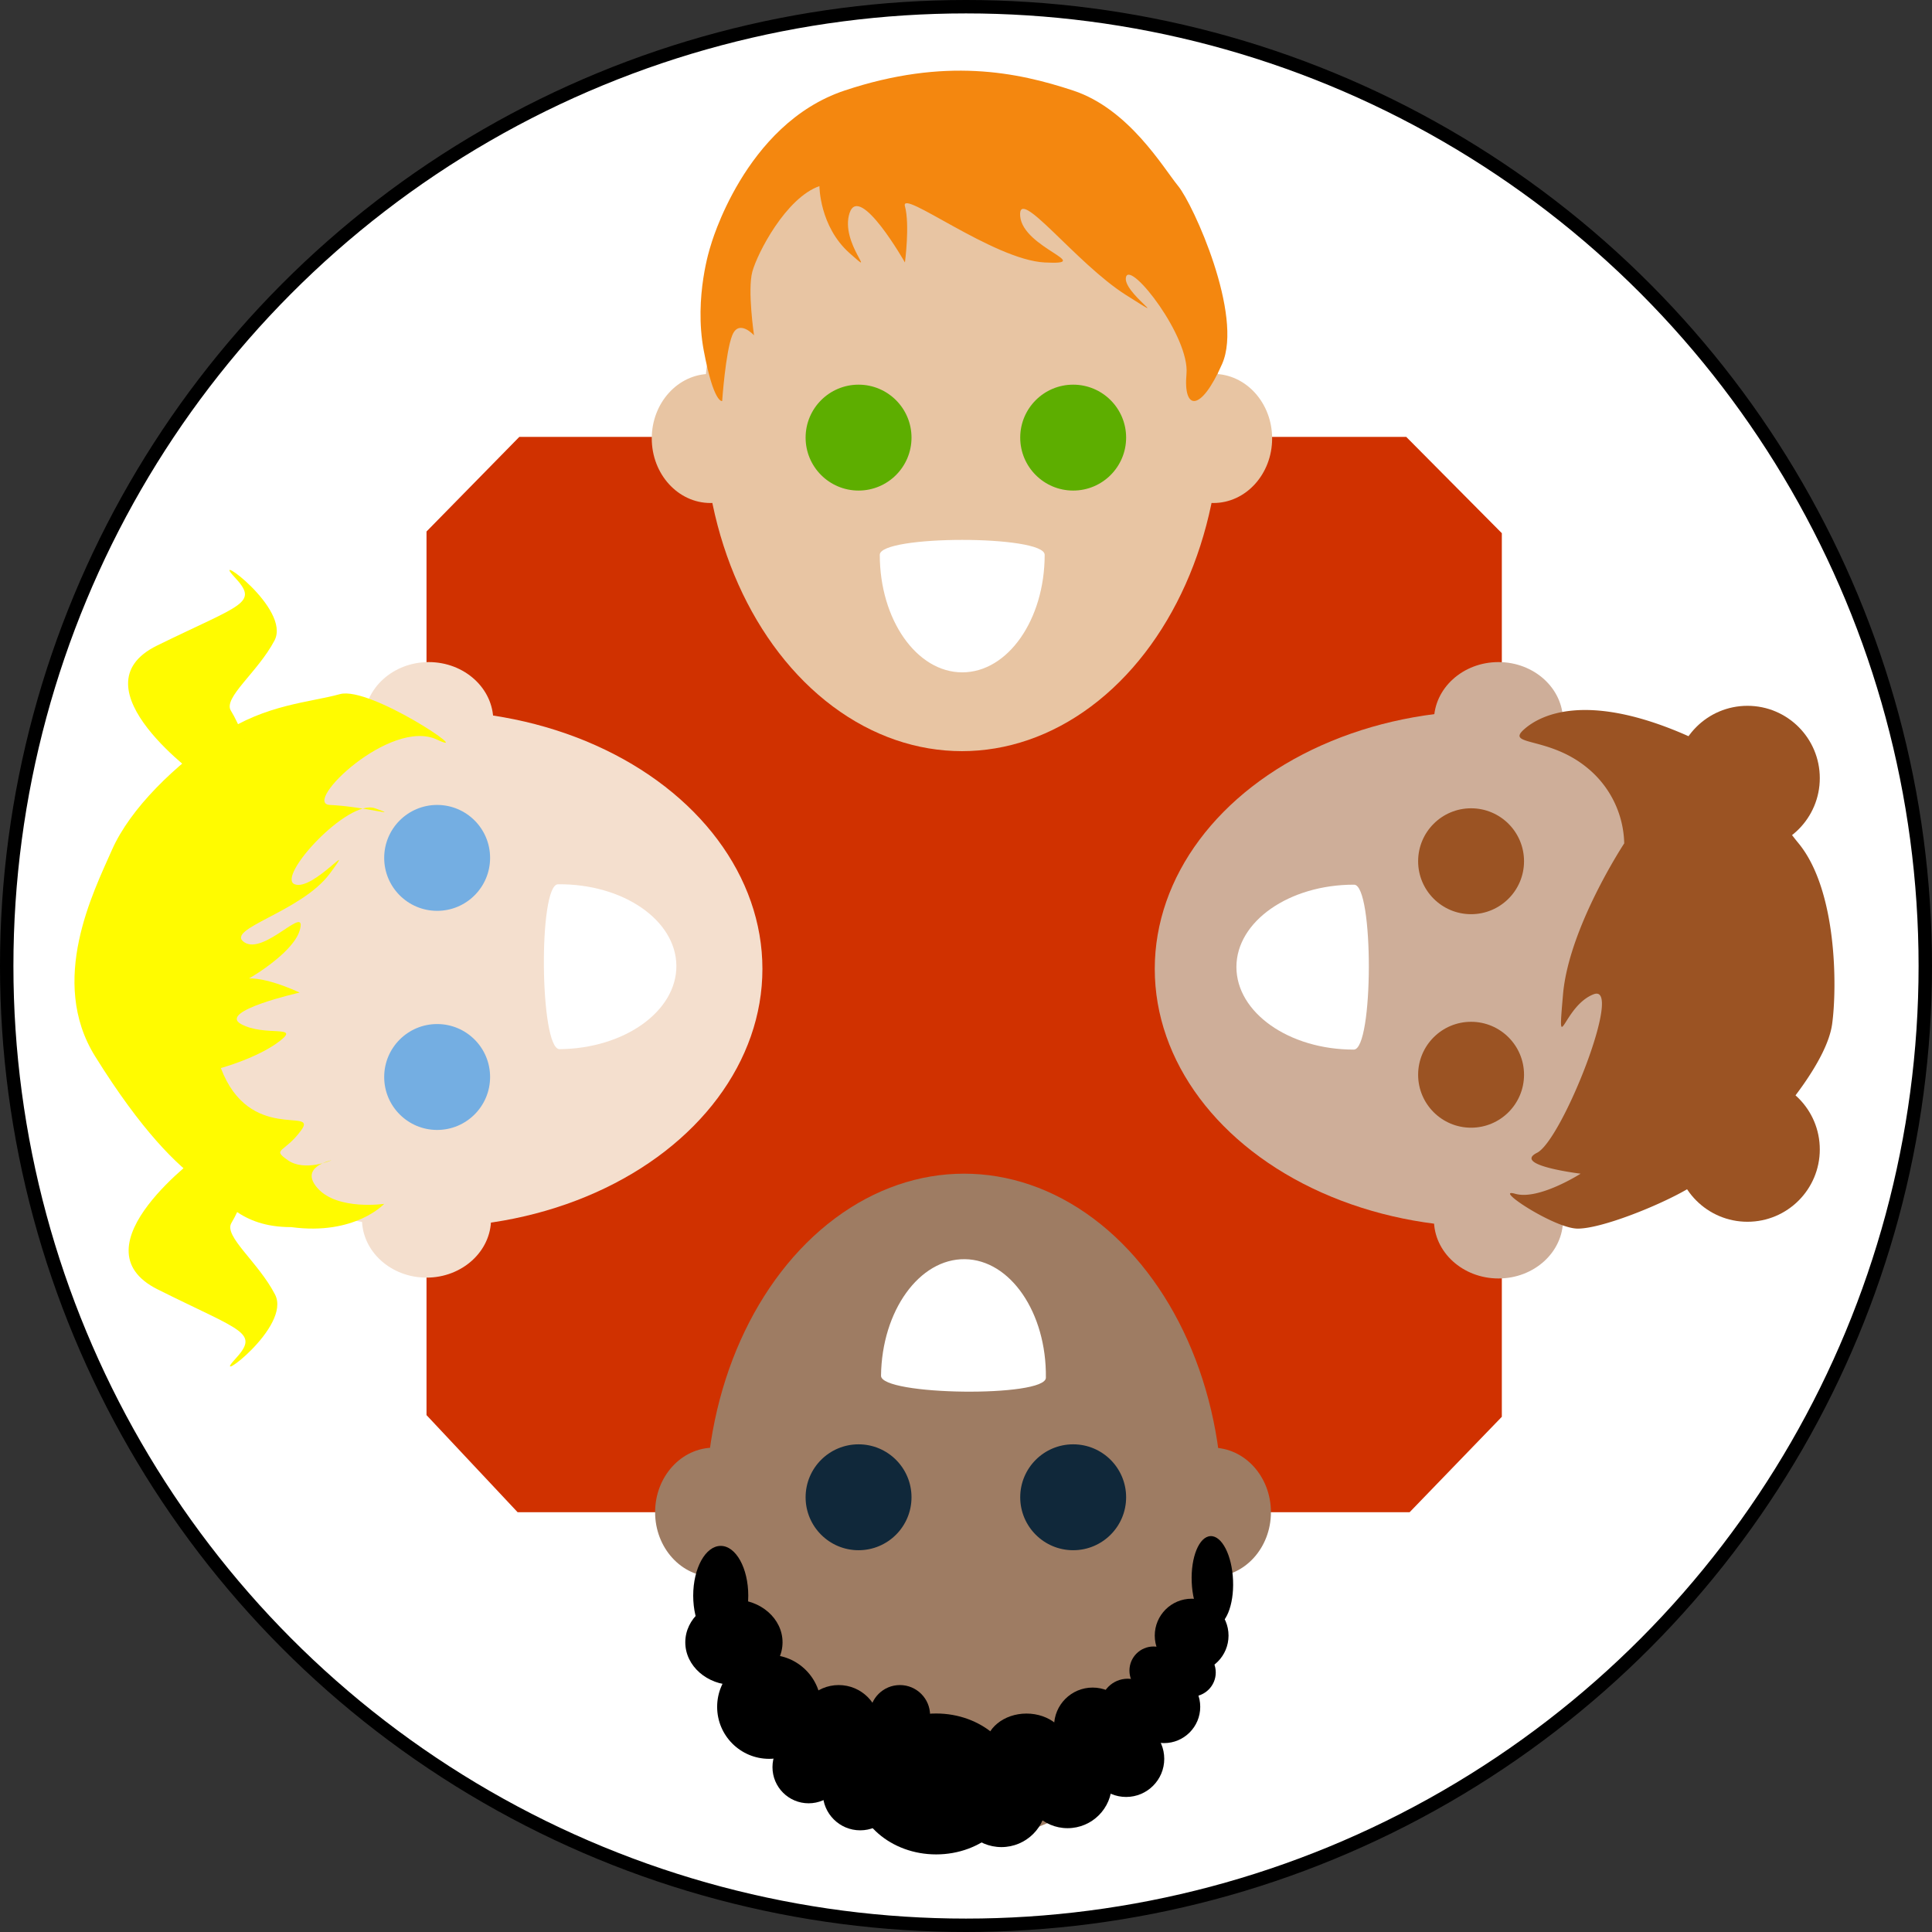<svg xmlns="http://www.w3.org/2000/svg" viewBox="0 0 576.14 576.14"><rect x="0" y="0" width="576.14" height="576.14" fill="#333333" stroke="none"/><defs><style>.cls-1,.cls-11{fill:#fff;}.cls-1{stroke:#000;stroke-miterlimit:10;stroke-width:4px;}.cls-2{fill:#d03100;}.cls-3{fill:#e8c5a3;}.cls-4{fill:#9e7c63;}.cls-5{fill:#ceae99;}.cls-6{fill:#f4dfce;}.cls-7{fill:#74aee2;}.cls-8{fill:#5dae00;}.cls-9{fill:#10283a;}.cls-10{fill:#9b5323;}.cls-12{fill:#f4870f;}.cls-13{fill:#fffb00;}</style></defs><title>logosamajame_rd_contour</title><g id="Calque_8" data-name="Calque 8"><circle class="cls-1" cx="288.07" cy="288.07" r="286.07"/></g><g id="Calque_4" data-name="Calque 4"><polygon class="cls-2" points="420.36 450.96 154.36 450.96 127.19 422 127.19 158.5 154.86 130.29 419.36 130.29 447.86 159 447.86 422.5 420.36 450.96"/></g><g id="Calque_6" data-name="Calque 6"><ellipse class="cls-3" cx="211.86" cy="130.75" rx="17.5" ry="19.25"/><ellipse class="cls-3" cx="361.86" cy="130.75" rx="17.5" ry="19.25"/><ellipse class="cls-4" cx="212.86" cy="450.96" rx="17.5" ry="19.25"/><ellipse class="cls-4" cx="361.5" cy="450.96" rx="17.5" ry="19.25"/><ellipse class="cls-5" cx="446.86" cy="363.75" rx="19.25" ry="17.5"/><ellipse class="cls-5" cx="446.86" cy="214.94" rx="19.25" ry="17.5"/><ellipse class="cls-6" cx="127.86" cy="214.94" rx="19.25" ry="17.5"/><ellipse class="cls-6" cx="127.19" cy="363.5" rx="19.25" ry="17.5"/></g><g id="Calque_1" data-name="Calque 1"><ellipse class="cls-3" cx="286.86" cy="124.5" rx="77" ry="99.5"/><ellipse class="cls-5" cx="443.86" cy="288.94" rx="99.5" ry="77"/><ellipse class="cls-6" cx="127.86" cy="288.94" rx="99.5" ry="77"/><ellipse class="cls-4" cx="287.5" cy="449.5" rx="77" ry="99.5"/></g><g id="Calque_2" data-name="Calque 2"><circle class="cls-7" cx="130.36" cy="321.17" r="15.79"/><circle class="cls-7" cx="130.36" cy="255.83" r="15.79"/><circle class="cls-8" cx="320.03" cy="130.5" r="15.79"/><circle class="cls-8" cx="256.03" cy="130.5" r="15.79"/><circle class="cls-9" cx="256.03" cy="446.5" r="15.79"/><circle class="cls-9" cx="320.03" cy="446.5" r="15.79"/><circle class="cls-10" cx="438.69" cy="256.83" r="15.79"/><circle class="cls-10" cx="438.69" cy="320.5" r="15.79"/><path class="cls-11" d="M281.87,545.25c.23-19.36,11.43-34.92,25-34.75s24.4,16,24.16,35.35C331,551.78,281.79,551.18,281.87,545.25Z" transform="translate(-19.14 -135)"/></g><g id="Calque_3" data-name="Calque 3"><path class="cls-11" d="M330.67,300.45c0,19.36-11,35.05-24.58,35.05s-24.59-15.69-24.59-35.05C281.5,294.52,330.67,294.52,330.67,300.45Z" transform="translate(-19.14 -135)"/><path class="cls-11" d="M185.55,398.7c19.36-.19,35.16,10.67,35.29,24.25S205.38,447.69,186,447.87C180.09,447.92,179.62,398.75,185.55,398.7Z" transform="translate(-19.14 -135)"/><path class="cls-11" d="M422.85,448c-19.36,0-35-11.06-35-24.64s15.73-24.57,35.09-24.54C428.86,398.82,428.78,448,422.85,448Z" transform="translate(-19.14 -135)"/></g><g id="Calque_5" data-name="Calque 5"><path class="cls-12" d="M263.5,190.5s0,12,9,20-3-3,0-12S289,213.27,289,213.27s1.5-11.27,0-16.77,26.35,16,41.67,16.77-6.42-4.27-7.3-13.77,16.55,14,31.59,23.5-1.54-1,0-5.5,19,18,18,29,4.28,11.5,10.64-3S375,196,370.5,190.5s-14.67-23-31.33-28.5S301,152,271,162s-40,46.5-40,46.5-5,15-2,31,5.5,15.09,5.5,15.09,1-14.59,3-19.59,6.5,0,6.5,0-2-13.5-.5-19S253.5,194,263.5,190.5Z" transform="translate(-19.14 -135)"/><path class="cls-13" d="M85,453.5s11-3,17.5-8S98,444.25,91,440.37,108.5,431,108.5,431s-14.5-7-19-3,16.5-7,19-15.5S98,420,92,416s17-9,25.5-20.5-5,5.39-10.5,3.19,15.86-25.53,24-22.65-3-.51-13.5-1c-8.42-.39,18-26.07,32-19.47,11.84,5.58-20-16.07-29-13.57s-22,3-35.5,12-27,22-32.5,34.5-19,39-5,61.5S72,482.5,79,487.5s11.5,13.44,27,13.44c19,2.56,27.71-6.94,27.71-6.94S120,496,114,489.5s4-8.5,4-8.5-8,3.5-13,0-1-2.08,4-9S93.5,476,85,453.5Z" transform="translate(-19.14 -135)"/><path class="cls-10" d="M503.5,386.5s-16.5,25-18.25,45,0,3.5,9.13,0S485,475,477.5,478.77s13,6.23,13,6.23-12.5,8-19.5,6,11.5,10.26,18.5,10.38,24.5-6.88,33-11.88,19.5-13.42,24-18.21,17.5-20,19-30.92,1.5-39.87-10-53.87-12.36-24-37.68-34-38.57-5-44.19,0,7.37,2,18.87,11.5A29.92,29.92,0,0,1,503.5,386.5Z" transform="translate(-19.14 -135)"/><ellipse cx="218.86" cy="489.75" rx="14.5" ry="12.75"/><circle cx="229.36" cy="509" r="15.5"/><ellipse cx="214.93" cy="475.83" rx="8.21" ry="14.83"/><circle cx="241.14" cy="526.98" r="10.78"/><circle cx="250.11" cy="514.75" r="12.25"/><circle cx="298.64" cy="537.41" r="13.41"/><ellipse cx="306.11" cy="521" rx="12.25" ry="10"/><ellipse cx="380.67" cy="606.54" rx="6.17" ry="13.46" transform="translate(-43.47 -119.03) rotate(-2.33)"/><circle cx="355.36" cy="487.75" r="11"/><circle cx="355.36" cy="498.75" r="7.19"/><circle cx="256.52" cy="534.66" r="11.16"/><circle cx="325.83" cy="514.75" r="11.5"/><circle cx="268.36" cy="511.5" r="9"/><circle cx="318.36" cy="531.99" r="13.19"/><ellipse cx="279.17" cy="531.99" rx="24.31" ry="21.01"/><circle cx="335.82" cy="524.5" r="11.37"/><circle cx="344" cy="498.19" r="7.19"/><circle cx="347.11" cy="509" r="10.81"/><circle cx="336.3" cy="508.78" r="8.17"/></g><g id="Calque_7" data-name="Calque 7"><path class="cls-13" d="M79.41,367.44S40.5,340,66,327.5,96.5,315,89,307s17,9.5,12,19-15.41,17.08-13,20.94S93.53,359,93.53,359Z" transform="translate(-19.14 -135)"/><path class="cls-13" d="M79.57,478.77s-38.91,28-13.41,40.74,30.5,12.75,23,20.91,17-9.69,12-19.38-15.41-17.42-13-21.36,5.53-12.3,5.53-12.3Z" transform="translate(-19.14 -135)"/><circle class="cls-10" cx="521.11" cy="232.05" r="21.57"/><circle class="cls-10" cx="521.11" cy="342.77" r="21.57"/></g></svg>